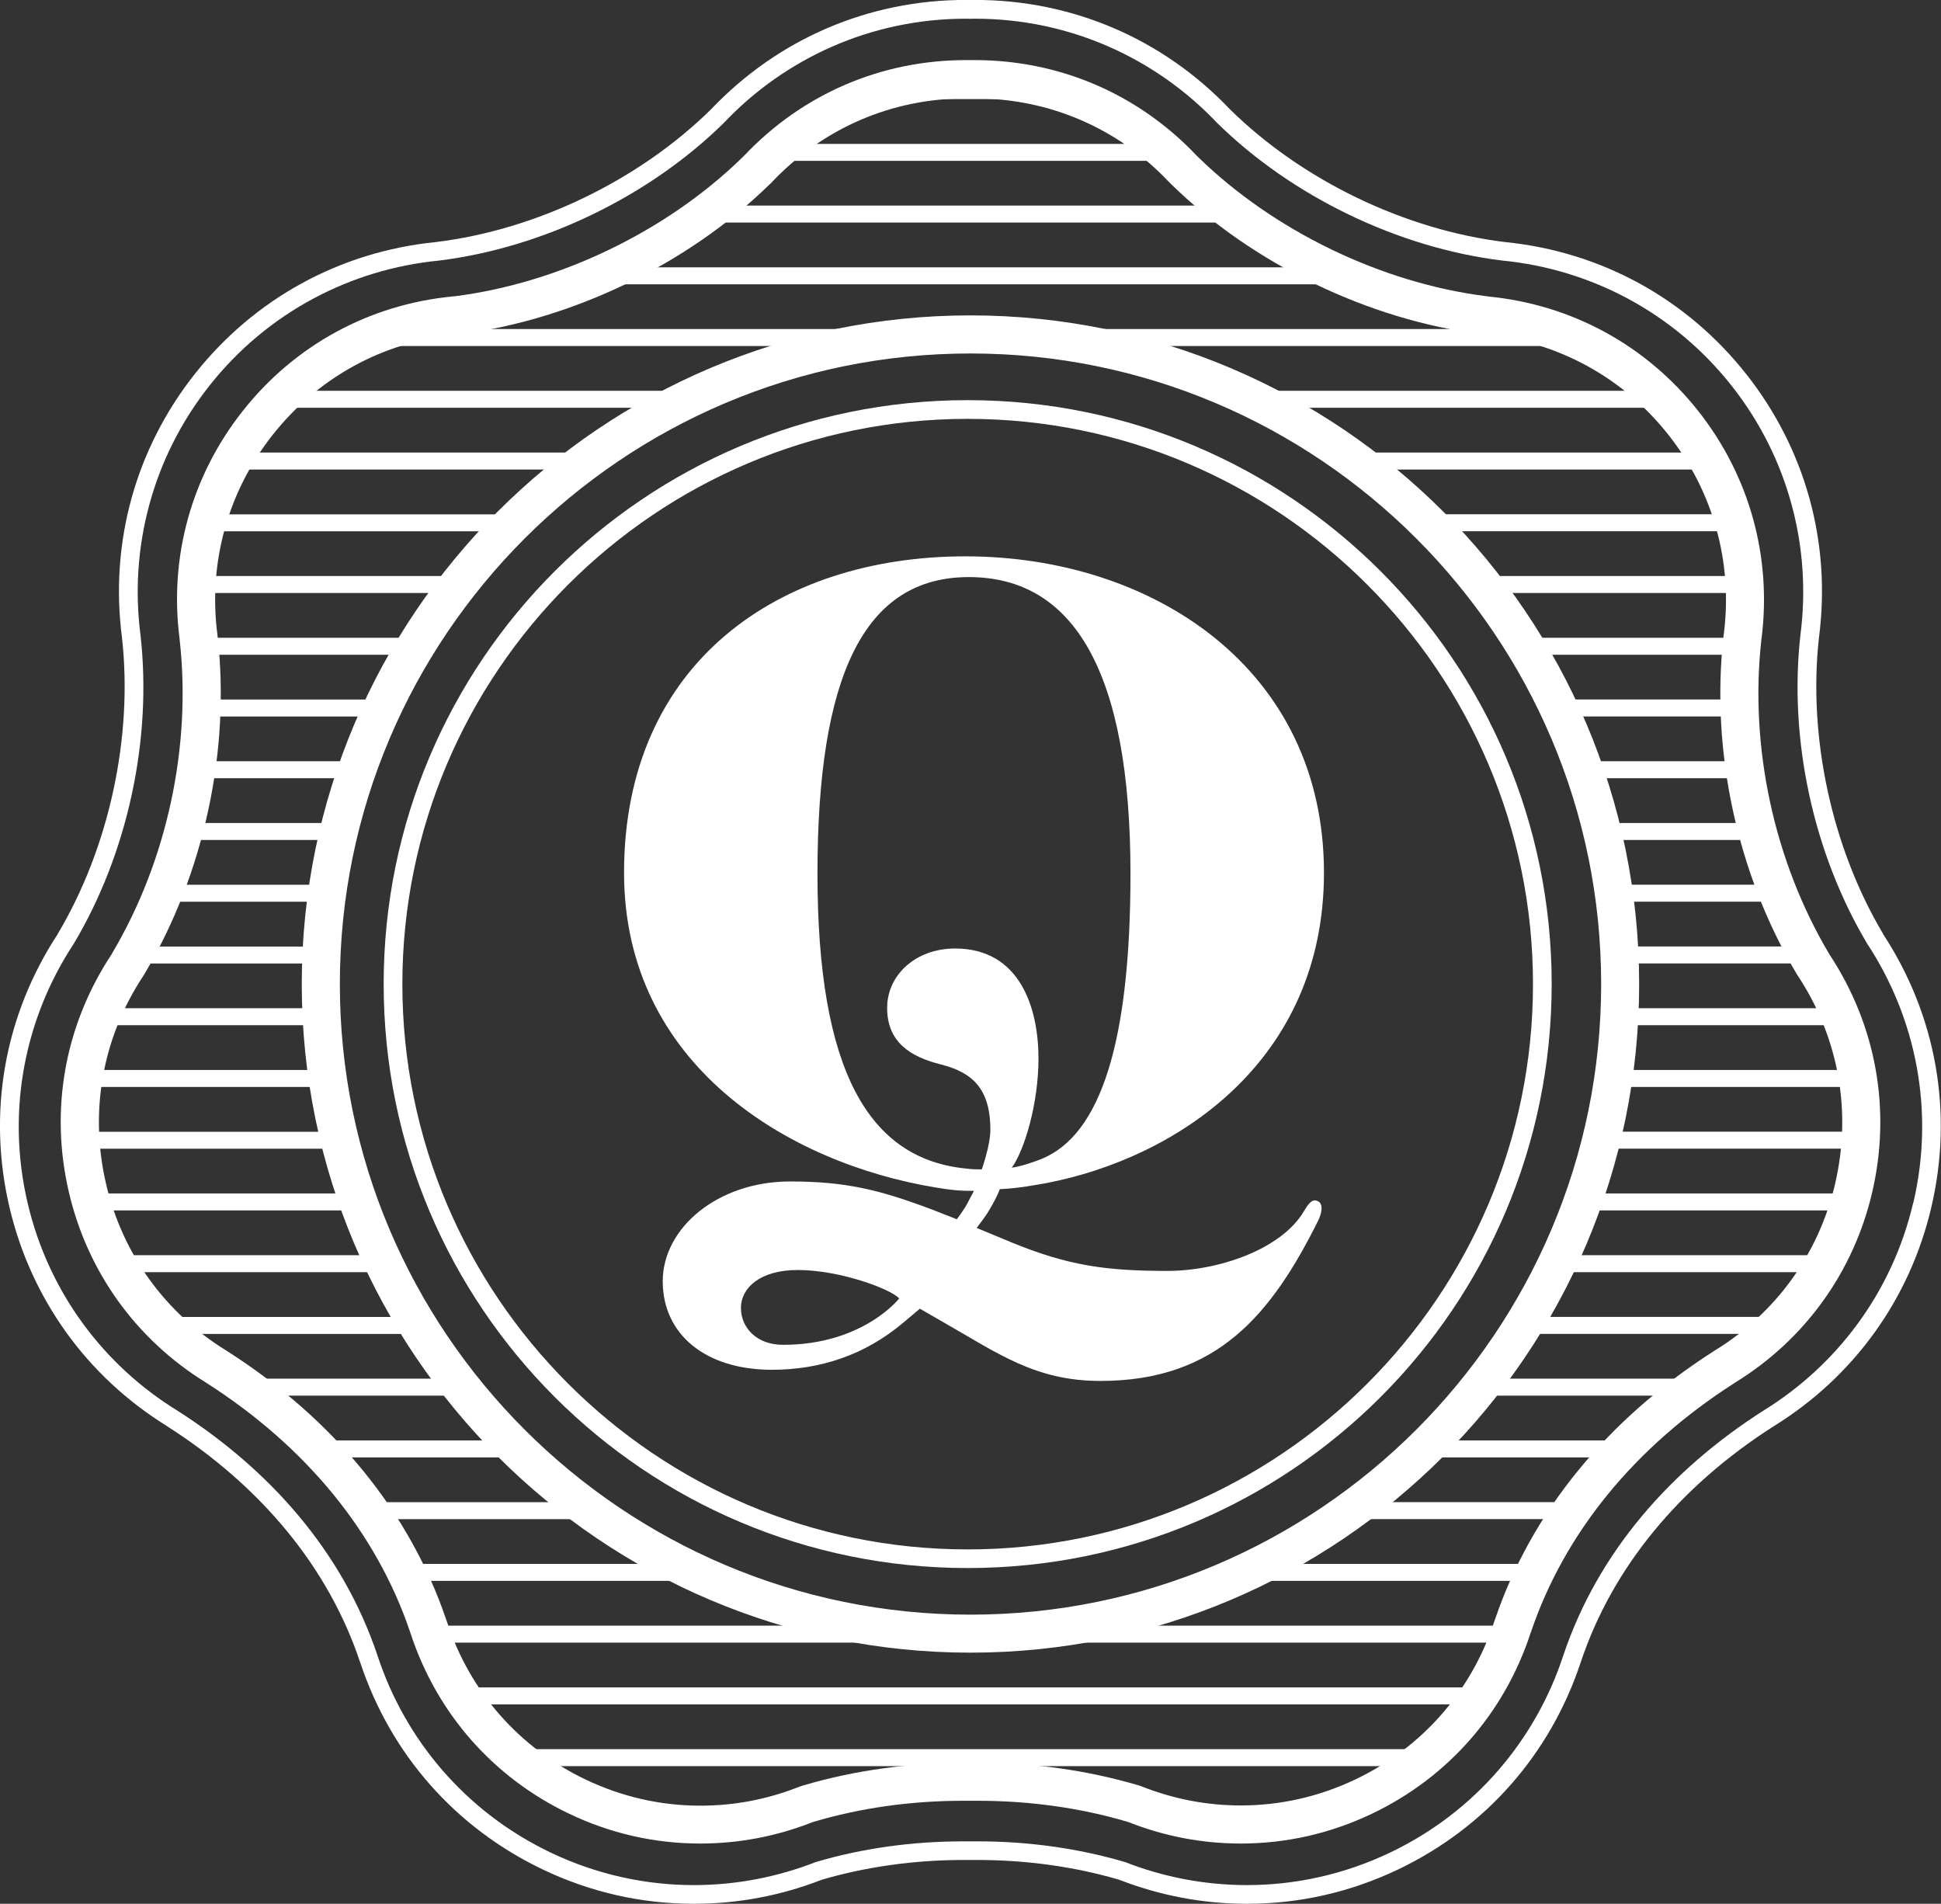 <?xml version="1.0" encoding="UTF-8"?>
<svg id="Camada_2" data-name="Camada 2" xmlns="http://www.w3.org/2000/svg" viewBox="0 0 257.41 252.44">
  <rect x="0" y="0" width="257.41" height="252.44" fill="#333333" stroke="none"/>
  <defs>
    <style>
      .cls-1 {
        fill: #fff;
        stroke-width: 0px;
      }
    </style>
  </defs>
  <g id="Camada_1-2" data-name="Camada 1">
    <g>
      <path class="cls-1" d="m249.75,123.86c-6.81-11.42-9.99-26.09-8.53-39.27.01-.08.02-.16.03-.24,1.58-12.48-1.84-24.82-9.65-34.72-7.91-10.03-19.26-16.25-31.98-17.53-.03,0-.05,0-.08-.01-13.26-1.62-26.87-8.19-36.4-17.57-.01-.01-.02-.02-.03-.03-8.9-9.35-20.9-14.5-33.8-14.5-.14,0-.29,0-.43,0h-.21s-.14,0-.14,0c-.14,0-.29,0-.43,0-12.9,0-24.9,5.15-33.8,14.5-.01,0-.02.02-.03.03-9.53,9.38-23.14,15.95-36.41,17.57-.03,0-.05,0-.08.01-12.71,1.28-24.06,7.5-31.98,17.53-7.83,9.93-11.25,22.31-9.63,34.86,1.49,13.18-1.69,27.91-8.53,39.37,0,0,0,.01,0,.02-7.06,10.79-9.33,23.63-6.39,36.18,2.85,12.14,10.25,22.44,20.85,29.01.02.01.04.02.05.04,12.58,8.02,21.42,18.81,25.58,31.22.01.04.03.09.05.13,4.03,12.15,12.6,21.88,24.16,27.41,6.35,3.04,13.11,4.57,20.09,4.57,5.81,0,11.51-1.07,16.95-3.19,5.82-1.71,12.3-2.62,18.73-2.62.32,0,.64,0,.95,0,.39,0,.71,0,1.02,0,6.43,0,12.91.9,18.73,2.62,5.44,2.11,11.14,3.19,16.95,3.19,6.99,0,13.75-1.54,20.09-4.57,11.56-5.53,20.14-15.27,24.17-27.43.01-.04.03-.07.04-.11h0c4.15-12.4,13-23.2,25.57-31.22.02-.01.04-.02.05-.03,10.6-6.57,18.01-16.86,20.85-29.01,2.94-12.56.67-25.42-6.4-36.21m3.99,35.64c-2.79,11.92-10.17,21.56-19.82,27.52,0,0,0,0,0,0-12.31,7.85-21.98,18.76-26.59,32.52,0,0,0,0,0,0-3.63,11.06-11.59,20.67-22.92,26.09-6.15,2.94-12.64,4.33-19.03,4.33-5.55,0-11.03-1.05-16.15-3.05-6.19-1.83-12.86-2.75-19.53-2.75-.33,0-.66,0-.99,0h0c-.33,0-.66,0-.99,0-6.67,0-13.35.91-19.53,2.75-5.12,2-10.59,3.05-16.15,3.05-6.39,0-12.88-1.39-19.03-4.33-11.33-5.42-19.29-15.03-22.92-26.09,0,0,0,0,0,0-4.61-13.76-14.28-24.67-26.59-32.52,0,0,0,0,0,0-9.66-5.95-17.03-15.6-19.82-27.52-2.88-12.29-.32-24.59,6.12-34.36,0,0,0,0,0,0,7.15-11.99,10.42-27.12,8.85-40.96-1.47-11.37,1.46-23.3,9.12-33.01,7.76-9.83,18.86-15.48,30.41-16.61h0c13.8-1.69,27.93-8.51,37.84-18.27,0,0,0,0,0,0,8.05-8.51,19.45-13.81,32.09-13.81.2,0,.4,0,.61.01.2,0,.4-.01.61-.01,12.64,0,24.03,5.31,32.09,13.81,0,0,0,0,0,0,9.92,9.76,24.04,16.58,37.84,18.26t0,0c11.56,1.13,22.65,6.78,30.41,16.61,7.66,9.71,10.59,21.64,9.12,33.01h0c-1.57,13.84,1.7,28.97,8.85,40.96,0,0,0,0,0,0,6.43,9.77,9,22.07,6.12,34.36"/>
      <path class="cls-1" d="m128.33,53.06c-42.77,0-77.45,34.67-77.45,77.43s34.67,77.43,77.45,77.43,77.45-34.67,77.45-77.43-34.68-77.43-77.45-77.43m0,152.39c-41.34,0-74.97-33.62-74.97-74.95s33.63-74.96,74.97-74.96,74.97,33.63,74.97,74.96-33.63,74.95-74.97,74.95"/>
      <path class="cls-1" d="m132.59,157.68c2.4-.11,4.22-.46,6.16-.8,17.22-3.31,36.83-16.08,36.83-41.16,0-27.13-22.81-41.95-47.55-41.95s-45.27,14.14-45.27,41.95c0,25.54,21.89,38.53,41.28,41.73,2.05.34,3.08.46,5.13.46,0,0-.57,1.03-.91,1.71-.34.68-1.37,2.05-1.37,2.05l-3.19-1.25c-6.96-2.62-11.4-3.76-18.93-3.76-9.58,0-16.88,6.16-16.88,13.23s5.7,11.74,14.48,11.74c6.39,0,12.32-1.94,17.45-6.27l2.17-1.83,2.97,1.71c7.41,4.22,12.32,7.87,20.98,7.87,15.51,0,22.69-8.89,28.85-21.21.57-1.14.68-2.28,0-2.62-.68-.34-1.14.11-1.83,1.26-2.97,5.13-11.4,7.98-18.13,7.98-8.1,0-13.11-.68-20.64-3.76l-4.67-1.94c.68-.91,1.25-1.6,1.82-2.62.46-.8.91-1.6,1.25-2.51m-28.74,20.63c-3.53,0-5.59-2.28-5.59-4.9s2.51-5.02,7.53-5.02c5.59,0,12.32,2.51,13.46,3.77,0,0-4.79,6.15-15.4,6.15m24.29-23.37c-12.89-1.25-19.73-12.88-19.73-39.1s6.16-39.33,20.07-39.33,21.44,12.54,21.44,39.33c0,22.12-3.88,34.66-11.86,37.85-.57.23-2.4.91-3.88,1.14,1.71-2.39,3.54-8.55,3.54-14.48,0-6.61-2.39-14.59-11.06-14.59-5.24,0-9.01,3.53-9.01,7.87,0,4.56,3.08,6.5,7.19,7.52,3.99,1.03,6.5,3.08,6.5,8.66,0,2.05-1.14,5.24-1.14,5.24-.8,0-1.25,0-2.05-.11"/>
      <g>
        <path class="cls-1" d="m134.68,10.89h-11.95c-2.95.41-5.81,1.17-8.54,2.25h29.03c-2.73-1.08-5.59-1.83-8.54-2.25Z"/>
        <path class="cls-1" d="m153.3,19.08h-49.2c-.86.71-1.7,1.46-2.5,2.25h54.21c-.81-.79-1.64-1.54-2.51-2.25Z"/>
        <path class="cls-1" d="m162.44,27.26h-67.46c-.98.77-1.99,1.52-3.02,2.25h73.51c-1.03-.72-2.04-1.47-3.02-2.25Z"/>
        <path class="cls-1" d="m175.65,35.45h-93.9c-1.7.82-3.43,1.57-5.19,2.25h104.28c-1.75-.68-3.49-1.43-5.19-2.25Z"/>
        <path class="cls-1" d="m128.7,44.35c5.53,0,10.94.53,16.18,1.53h66.01c-1.71-.88-3.49-1.63-5.33-2.25H51.84c-1.84.61-3.62,1.36-5.33,2.25h66.01c5.24-1,10.65-1.53,16.18-1.53Z"/>
        <path class="cls-1" d="m93.62,51.82h-55.54c-.76.71-1.49,1.47-2.2,2.25h53.1c1.52-.79,3.07-1.54,4.64-2.25Z"/>
        <path class="cls-1" d="m168.42,54.07h53.1c-.71-.78-1.43-1.53-2.19-2.25h-55.54c1.57.7,3.12,1.45,4.64,2.25Z"/>
        <path class="cls-1" d="m79.23,60.01H31.45c-.45.74-.87,1.48-1.27,2.25h46c1-.77,2.01-1.52,3.04-2.25Z"/>
        <path class="cls-1" d="m181.22,62.26h46c-.39-.76-.82-1.51-1.27-2.25h-47.78c1.03.73,2.05,1.48,3.04,2.25Z"/>
        <path class="cls-1" d="m69.26,68.2H27.74c-.23.74-.44,1.49-.63,2.25h39.89c.74-.76,1.49-1.51,2.26-2.25Z"/>
        <path class="cls-1" d="m190.41,70.44h39.89c-.19-.76-.4-1.5-.63-2.25h-41.52c.77.73,1.52,1.48,2.26,2.25Z"/>
        <path class="cls-1" d="m197.45,78.63h33.95c-.02-.75-.06-1.5-.13-2.25h-35.59c.6.74,1.19,1.49,1.76,2.25Z"/>
        <path class="cls-1" d="m61.72,76.38H26.13c-.06.75-.11,1.49-.12,2.25h33.95c.57-.76,1.16-1.51,1.76-2.25Z"/>
        <path class="cls-1" d="m202.94,86.82h27.94c.06-.74.12-1.48.2-2.22,0-.01,0-.02,0-.03h-29.51c.47.74.93,1.49,1.37,2.25Z"/>
        <path class="cls-1" d="m55.84,84.57h-29.51c.08.75.15,1.5.21,2.25h27.94c.45-.76.9-1.51,1.37-2.25Z"/>
        <path class="cls-1" d="m51.27,92.76h-24.53c0,.75-.04,1.5-.07,2.25h23.54c.34-.76.7-1.5,1.06-2.25Z"/>
        <path class="cls-1" d="m207.21,95h23.54c-.03-.75-.06-1.5-.07-2.25h-24.53c.36.74.72,1.49,1.06,2.25Z"/>
        <path class="cls-1" d="m210.42,103.19h21.16c-.12-.75-.23-1.5-.33-2.25h-21.61c.27.74.53,1.49.78,2.25Z"/>
        <path class="cls-1" d="m47.77,100.94h-21.61c-.1.75-.21,1.5-.33,2.25h21.16c.25-.75.51-1.5.78-2.25Z"/>
        <path class="cls-1" d="m45.23,109.13h-20.62c-.19.75-.39,1.5-.6,2.25h20.68c.17-.75.35-1.5.54-2.25Z"/>
        <path class="cls-1" d="m212.72,111.38h20.68c-.21-.75-.42-1.49-.6-2.25h-20.62c.19.74.37,1.49.54,2.25Z"/>
        <path class="cls-1" d="m214.17,119.56h22.1c-.31-.74-.62-1.49-.91-2.25h-21.51c.11.75.22,1.49.32,2.25Z"/>
        <path class="cls-1" d="m43.55,117.32h-21.51c-.29.76-.59,1.5-.91,2.25h22.1c.1-.75.2-1.5.32-2.25Z"/>
        <path class="cls-1" d="m42.69,125.51h-24.41c-.4.73-.8,1.46-1.23,2.18-.01.02-.03.04-.04.07h25.58c.02-.75.06-1.5.1-2.25Z"/>
        <path class="cls-1" d="m214.81,127.75h25.58c-.44-.74-.86-1.49-1.28-2.25h-24.4c.04.75.08,1.49.1,2.25Z"/>
        <path class="cls-1" d="m214.68,135.94h29.86c-.28-.76-.58-1.5-.9-2.25h-28.84c-.03.75-.06,1.5-.11,2.25Z"/>
        <path class="cls-1" d="m42.61,133.69H13.77c-.33.74-.63,1.49-.9,2.25h29.86c-.05-.75-.08-1.49-.11-2.25Z"/>
        <path class="cls-1" d="m213.78,144.13h32.77c-.1-.75-.22-1.5-.36-2.25h-32.08c-.1.75-.21,1.5-.33,2.25Z"/>
        <path class="cls-1" d="m43.3,141.88H11.22c-.14.75-.27,1.49-.36,2.25h32.77c-.12-.75-.23-1.49-.33-2.25Z"/>
        <path class="cls-1" d="m44.79,150.07H10.59c.03.75.08,1.5.15,2.25h34.61c-.19-.74-.38-1.49-.56-2.25Z"/>
        <path class="cls-1" d="m212.06,152.31h34.61c.07-.75.12-1.5.15-2.25h-34.2c-.18.75-.36,1.5-.56,2.25Z"/>
        <path class="cls-1" d="m209.46,160.5h35.53c.24-.74.45-1.49.64-2.25h-35.37c-.26.75-.53,1.5-.8,2.25Z"/>
        <path class="cls-1" d="m47.14,158.25H11.77c.19.76.41,1.51.64,2.25h35.53c-.28-.74-.55-1.49-.8-2.25Z"/>
        <path class="cls-1" d="m50.42,166.44H14.87c.4.77.83,1.51,1.28,2.25h35.35c-.37-.74-.73-1.49-1.08-2.25Z"/>
        <path class="cls-1" d="m205.91,168.69h35.35c.45-.73.88-1.48,1.28-2.25h-35.55c-.35.75-.71,1.5-1.08,2.25Z"/>
        <path class="cls-1" d="m201.27,176.87h33.23c.79-.72,1.54-1.47,2.26-2.25h-34.1c-.45.76-.91,1.51-1.39,2.25Z"/>
        <path class="cls-1" d="m54.75,174.63H20.64c.72.78,1.47,1.53,2.26,2.25h33.24c-.48-.74-.93-1.49-1.39-2.25Z"/>
        <path class="cls-1" d="m60.31,182.81h-29.25c1.06.73,2.09,1.48,3.1,2.25h27.93c-.61-.74-1.2-1.49-1.78-2.25Z"/>
        <path class="cls-1" d="m195.31,185.06h27.93c1.01-.77,2.04-1.52,3.1-2.25h-29.25c-.58.76-1.17,1.51-1.78,2.25Z"/>
        <path class="cls-1" d="m187.65,193.25h26.53c.71-.76,1.44-1.51,2.19-2.25h-26.41c-.75.76-1.52,1.51-2.31,2.25Z"/>
        <path class="cls-1" d="m67.45,191h-26.41c.75.74,1.48,1.49,2.19,2.25h26.53c-.78-.73-1.55-1.48-2.3-2.25Z"/>
        <path class="cls-1" d="m177.5,201.43h30.16c.51-.76,1.03-1.51,1.58-2.25h-28.62c-1.02.77-2.06,1.52-3.11,2.25Z"/>
        <path class="cls-1" d="m76.79,199.19h-28.62c.54.74,1.07,1.49,1.58,2.25h30.16c-1.05-.73-2.09-1.47-3.11-2.25Z"/>
        <path class="cls-1" d="m89.89,207.37h-36.63c.38.74.75,1.49,1.1,2.25h40.33c-1.63-.7-3.23-1.45-4.8-2.25Z"/>
        <path class="cls-1" d="m162.72,209.62h40.33c.35-.76.72-1.5,1.1-2.25h-36.64c-1.57.8-3.17,1.54-4.8,2.25Z"/>
        <path class="cls-1" d="m200.56,215.81c.03-.08.05-.15.08-.23,0,0,0-.01,0-.02h-58.44c-4.4.7-8.91,1.06-13.51,1.06s-9.11-.37-13.51-1.06h-58.43c.03.08.06.16.09.25.22.68.46,1.34.72,2h142.28c.26-.66.5-1.32.72-2Z"/>
        <path class="cls-1" d="m196.91,223.75H60.5c.46.77.95,1.52,1.46,2.25h133.48c.52-.73,1-1.48,1.46-2.25Z"/>
        <path class="cls-1" d="m190.2,231.94h-122.98c.86.79,1.75,1.54,2.69,2.25h117.61c.93-.71,1.83-1.46,2.69-2.25Z"/>
      </g>
      <path class="cls-1" d="m164.55,244.45c-5.07,0-10.05-.94-14.79-2.8-.06-.02-.14-.05-.23-.08-6.26-1.85-12.95-2.79-19.86-2.79-.31,0-.62,0-.94,0-.37,0-.68,0-.99,0-6.91,0-13.6.94-19.87,2.8-.09.03-.16.05-.23.08-4.73,1.85-9.7,2.79-14.78,2.79-6.05,0-11.92-1.33-17.42-3.97-10.06-4.81-17.51-13.3-20.99-23.89-.02-.08-.04-.11-.05-.15l-.03-.09c-4.45-13.12-13.76-24.51-26.92-32.93l-.15-.1c-9.24-5.7-15.69-14.65-18.16-25.21-2.56-10.92-.57-22.1,5.6-31.48.05-.07.08-.13.11-.18l.04-.08c7.28-12.28,10.53-27.44,8.93-41.58v-.06c-1.41-10.87,1.56-21.6,8.35-30.21,6.89-8.73,16.78-14.14,27.85-15.21.06,0,.12-.01.18-.02h.08c13.92-1.76,28.21-8.66,38.24-18.48l.05-.05s.1-.09.14-.14c7.73-8.16,18.16-12.65,29.39-12.65h.58s.57,0,.57,0c11.26,0,21.7,4.49,29.43,12.65.06.06.1.1.15.15,10.08,9.86,24.38,16.76,38.29,18.51h.08c.06.02.13.03.19.04,11.07,1.08,20.96,6.48,27.85,15.21,6.77,8.59,9.74,19.3,8.37,30.15l-.02.13c-1.6,14.24,1.69,29.43,9.02,41.73l.05.08c6.18,9.4,8.17,20.58,5.62,31.5-2.47,10.56-8.92,19.51-18.16,25.2l-.15.1c-13.17,8.43-22.48,19.83-26.93,32.96l-.07.19c-3.48,10.61-10.94,19.1-20.99,23.91-5.51,2.63-11.37,3.97-17.42,3.97Zm-34.88-10.72c7.4,0,14.56,1.01,21.3,3,.21.06.41.13.6.21,4.17,1.63,8.53,2.46,12.97,2.46,5.3,0,10.42-1.17,15.25-3.47,8.8-4.21,15.33-11.64,18.37-20.91.03-.09.07-.2.11-.3,4.82-14.19,14.82-26.47,28.93-35.51.06-.04.12-.08.18-.12l.09-.05c8.08-4.98,13.73-12.81,15.89-22.05,2.24-9.56.5-19.34-4.9-27.55-.05-.08-.12-.19-.19-.3-7.88-13.22-11.42-29.56-9.7-44.81,0-.06.02-.19.04-.3,1.2-9.46-1.4-18.83-7.33-26.35-6.03-7.64-14.68-12.37-24.38-13.32-.15-.01-.29-.03-.44-.05-14.96-1.89-30.33-9.31-41.11-19.86-.09-.08-.22-.21-.34-.34-6.75-7.13-15.89-11.06-25.71-11.06h-.59s-.63,0-.63,0c-9.79,0-18.92,3.93-25.68,11.07-.11.12-.23.24-.36.35-10.78,10.54-26.14,17.95-41.08,19.84-.14.02-.29.04-.44.06-9.69.94-18.35,5.67-24.38,13.32-5.94,7.54-8.54,16.94-7.31,26.46v.08s.01.04.02.07c1.72,15.19-1.78,31.46-9.58,44.66-.1.18-.2.35-.31.51-5.39,8.19-7.13,17.97-4.89,27.53,2.16,9.24,7.81,17.07,15.89,22.05l.08.05c.06.04.12.08.18.12,14.11,9.03,24.11,21.31,28.94,35.5.05.12.09.24.13.37,3.03,9.23,9.55,16.66,18.36,20.87,4.82,2.3,9.95,3.47,15.24,3.47,4.44,0,8.8-.82,12.95-2.45.22-.08.43-.16.64-.22,7.02-2.08,14.53-3.07,22.27-3,.29,0,.62,0,.95,0Zm-.97-14.59c-48.9,0-88.68-39.77-88.68-88.66s39.78-88.66,88.68-88.66,88.68,39.77,88.68,88.66-39.78,88.66-88.68,88.66Zm0-172.27c-46.11,0-83.63,37.51-83.63,83.62s37.52,83.61,83.63,83.61,83.64-37.51,83.64-83.61-37.52-83.62-83.64-83.62Z"/>
    </g>
  </g>
</svg>